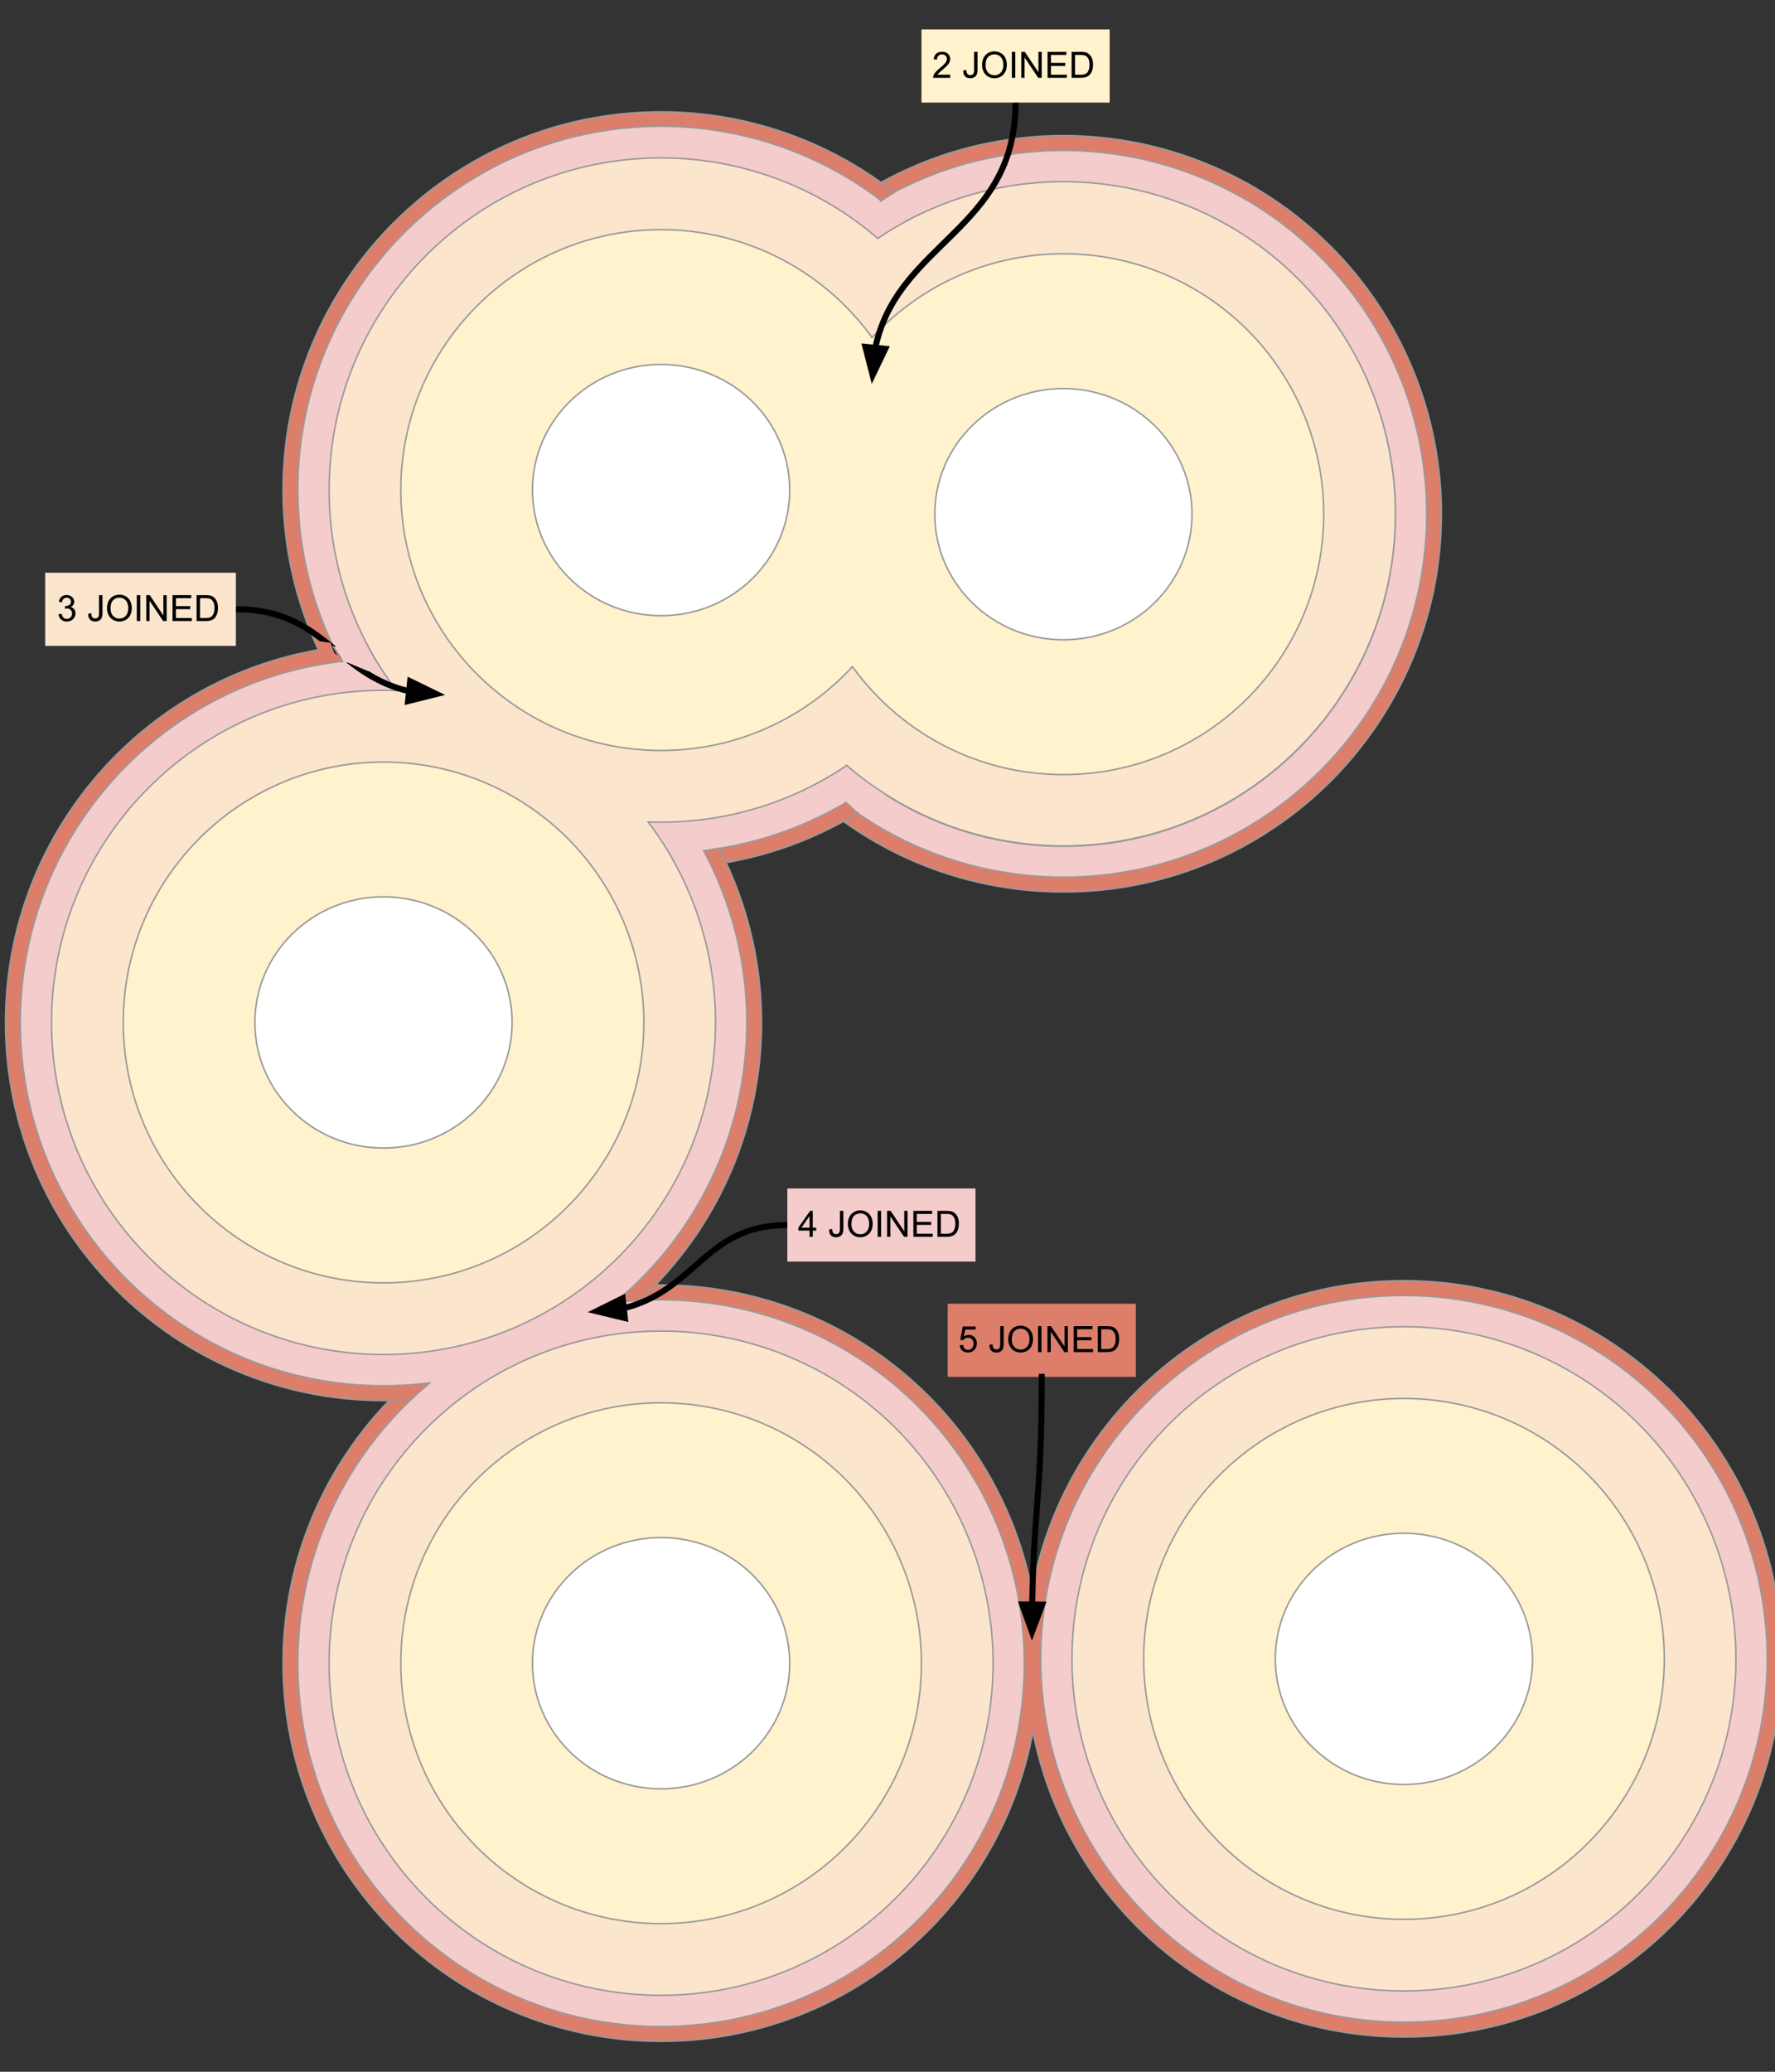 <svg version="1.1" viewBox="0.0 0.0 1176.709 1372.827" fill="none" stroke="none" stroke-linecap="square" stroke-miterlimit="10" xmlns:xlink="http://www.w3.org/1999/xlink" xmlns="http://www.w3.org/2000/svg"><rect x="0.0" y="0.0" width="1176.709" height="1372.827" fill="#333333" stroke="none"/><clipPath id="p.0"><path d="m0 0l1176.709 0l0 1372.827l-1176.709 0l0 -1372.827z" clip-rule="nonzero"/></clipPath><g clip-path="url(#p.0)"><path fill="#000000" fill-opacity="0.0" d="m0 0l1176.709 0l0 1372.827l-1176.709 0z" fill-rule="evenodd"/><path fill="#dd7e6b" d="m454.358 340.452l0 0c0 -138.402 112.197 -250.598 250.598 -250.598l0 0c66.463 0 130.203 26.402 177.2 73.399c46.996 46.996 73.399 110.737 73.399 177.2l0 0c0 138.402 -112.197 250.598 -250.598 250.598l0 0c-138.402 0 -250.598 -112.197 -250.598 -250.598z" fill-rule="evenodd"/><path stroke="#999999" stroke-width="1.0" stroke-linejoin="round" stroke-linecap="butt" d="m454.358 340.452l0 0c0 -138.402 112.197 -250.598 250.598 -250.598l0 0c66.463 0 130.203 26.402 177.2 73.399c46.996 46.996 73.399 110.737 73.399 177.2l0 0c0 138.402 -112.197 250.598 -250.598 250.598l0 0c-138.402 0 -250.598 -112.197 -250.598 -250.598z" fill-rule="evenodd"/><path fill="#f4cccc" d="m464.178 340.458l0 0c0 -132.975 107.811 -240.772 240.803 -240.772l0 0c63.865 0 125.114 25.367 170.274 70.52c45.159 45.153 70.53 106.395 70.53 170.251l0 0c0 132.975 -107.811 240.772 -240.803 240.772l0 0c-132.992 0 -240.803 -107.797 -240.803 -240.772z" fill-rule="evenodd"/><path stroke="#999999" stroke-width="1.0" stroke-linejoin="round" stroke-linecap="butt" d="m464.178 340.458l0 0c0 -132.975 107.811 -240.772 240.803 -240.772l0 0c63.865 0 125.114 25.367 170.274 70.52c45.159 45.153 70.53 106.395 70.53 170.251l0 0c0 132.975 -107.811 240.772 -240.803 240.772l0 0c-132.992 0 -240.803 -107.797 -240.803 -240.772z" fill-rule="evenodd"/><path fill="#fce5cd" d="m484.891 340.706l0 0c0 -121.546 98.533 -220.079 220.079 -220.079l0 0c58.369 0 114.346 23.187 155.619 64.46c41.273 41.273 64.46 97.251 64.46 155.619l0 0c0 121.546 -98.533 220.079 -220.079 220.079l0 0c-121.546 0 -220.079 -98.533 -220.079 -220.079z" fill-rule="evenodd"/><path stroke="#999999" stroke-width="1.0" stroke-linejoin="round" stroke-linecap="butt" d="m484.891 340.706l0 0c0 -121.546 98.533 -220.079 220.079 -220.079l0 0c58.369 0 114.346 23.187 155.619 64.46c41.273 41.273 64.46 97.251 64.46 155.619l0 0c0 121.546 -98.533 220.079 -220.079 220.079l0 0c-121.546 0 -220.079 -98.533 -220.079 -220.079z" fill-rule="evenodd"/><path fill="#dd7e6b" d="m187.637 324.706l0 0c0 -138.402 112.197 -250.598 250.598 -250.598l0 0c66.463 0 130.204 26.402 177.2 73.399c46.996 46.996 73.399 110.737 73.399 177.2l0 0c0 138.402 -112.197 250.598 -250.598 250.598l0 0c-138.402 0 -250.598 -112.197 -250.598 -250.598z" fill-rule="evenodd"/><path stroke="#999999" stroke-width="1.0" stroke-linejoin="round" stroke-linecap="butt" d="m187.637 324.706l0 0c0 -138.402 112.197 -250.598 250.598 -250.598l0 0c66.463 0 130.204 26.402 177.2 73.399c46.996 46.996 73.399 110.737 73.399 177.2l0 0c0 138.402 -112.197 250.598 -250.598 250.598l0 0c-138.402 0 -250.598 -112.197 -250.598 -250.598z" fill-rule="evenodd"/><path fill="#f4cccc" d="m197.459 324.451l0 0c0 -132.975 107.811 -240.772 240.803 -240.772l0 0c63.865 0 125.114 25.367 170.274 70.52c45.159 45.153 70.53 106.395 70.53 170.251l0 0c0 132.975 -107.811 240.772 -240.803 240.772l0 0c-132.992 0 -240.803 -107.797 -240.803 -240.772z" fill-rule="evenodd"/><path stroke="#999999" stroke-width="1.0" stroke-linejoin="round" stroke-linecap="butt" d="m197.459 324.451l0 0c0 -132.975 107.811 -240.772 240.803 -240.772l0 0c63.865 0 125.114 25.367 170.274 70.52c45.159 45.153 70.53 106.395 70.53 170.251l0 0c0 132.975 -107.811 240.772 -240.803 240.772l0 0c-132.992 0 -240.803 -107.797 -240.803 -240.772z" fill-rule="evenodd"/><path fill="#dd7e6b" d="m187.639 1102.074l0 0c0 -138.402 112.197 -250.598 250.598 -250.598l0 0c66.463 0 130.204 26.402 177.2 73.399c46.996 46.996 73.399 110.737 73.399 177.2l0 0c0 138.402 -112.197 250.598 -250.598 250.598l0 0c-138.402 0 -250.598 -112.197 -250.598 -250.598z" fill-rule="evenodd"/><path stroke="#999999" stroke-width="1.0" stroke-linejoin="round" stroke-linecap="butt" d="m187.639 1102.074l0 0c0 -138.402 112.197 -250.598 250.598 -250.598l0 0c66.463 0 130.204 26.402 177.2 73.399c46.996 46.996 73.399 110.737 73.399 177.2l0 0c0 138.402 -112.197 250.598 -250.598 250.598l0 0c-138.402 0 -250.598 -112.197 -250.598 -250.598z" fill-rule="evenodd"/><path fill="#dd7e6b" d="m3.644 677.491l0 0c0 -138.402 112.197 -250.598 250.598 -250.598l0 0c66.463 0 130.204 26.402 177.2 73.399c46.996 46.996 73.399 110.737 73.399 177.2l0 0c0 138.402 -112.197 250.598 -250.598 250.598l0 0c-138.402 0 -250.598 -112.197 -250.598 -250.598z" fill-rule="evenodd"/><path stroke="#999999" stroke-width="1.0" stroke-linejoin="round" stroke-linecap="butt" d="m3.644 677.491l0 0c0 -138.402 112.197 -250.598 250.598 -250.598l0 0c66.463 0 130.204 26.402 177.2 73.399c46.996 46.996 73.399 110.737 73.399 177.2l0 0c0 138.402 -112.197 250.598 -250.598 250.598l0 0c-138.402 0 -250.598 -112.197 -250.598 -250.598z" fill-rule="evenodd"/><path fill="#f4cccc" d="m13.459 677.491l0 0c0 -132.974 107.811 -240.772 240.803 -240.772l0 0c63.865 0 125.114 25.367 170.274 70.52c45.159 45.153 70.53 106.395 70.53 170.251l0 0c0 132.974 -107.811 240.772 -240.803 240.772l0 0c-132.992 0 -240.803 -107.797 -240.803 -240.772z" fill-rule="evenodd"/><path stroke="#999999" stroke-width="1.0" stroke-linejoin="round" stroke-linecap="butt" d="m13.459 677.491l0 0c0 -132.974 107.811 -240.772 240.803 -240.772l0 0c63.865 0 125.114 25.367 170.274 70.52c45.159 45.153 70.53 106.395 70.53 170.251l0 0c0 132.974 -107.811 240.772 -240.803 240.772l0 0c-132.992 0 -240.803 -107.797 -240.803 -240.772z" fill-rule="evenodd"/><path fill="#f4cccc" d="m197.433 1102.086l0 0c0 -132.974 107.811 -240.772 240.803 -240.772l0 0c63.865 0 125.114 25.367 170.274 70.52c45.159 45.153 70.53 106.395 70.53 170.251l0 0c0 132.974 -107.811 240.772 -240.803 240.772l0 0c-132.992 0 -240.803 -107.797 -240.803 -240.772z" fill-rule="evenodd"/><path stroke="#999999" stroke-width="1.0" stroke-linejoin="round" stroke-linecap="butt" d="m197.433 1102.086l0 0c0 -132.974 107.811 -240.772 240.803 -240.772l0 0c63.865 0 125.114 25.367 170.274 70.52c45.159 45.153 70.53 106.395 70.53 170.251l0 0c0 132.974 -107.811 240.772 -240.803 240.772l0 0c-132.992 0 -240.803 -107.797 -240.803 -240.772z" fill-rule="evenodd"/><path fill="#fce5cd" d="m218.172 1102.087l0 0c0 -121.546 98.533 -220.079 220.079 -220.079l0 0c58.369 0 114.346 23.187 155.619 64.46c41.273 41.273 64.46 97.251 64.46 155.619l0 0c0 121.546 -98.533 220.079 -220.079 220.079l0 0c-121.546 0 -220.079 -98.533 -220.079 -220.079z" fill-rule="evenodd"/><path stroke="#999999" stroke-width="1.0" stroke-linejoin="round" stroke-linecap="butt" d="m218.172 1102.087l0 0c0 -121.546 98.533 -220.079 220.079 -220.079l0 0c58.369 0 114.346 23.187 155.619 64.46c41.273 41.273 64.46 97.251 64.46 155.619l0 0c0 121.546 -98.533 220.079 -220.079 220.079l0 0c-121.546 0 -220.079 -98.533 -220.079 -220.079z" fill-rule="evenodd"/><path fill="#fff2cc" d="m265.709 1102.112l0 0c0 -95.306 77.261 -172.567 172.567 -172.567l0 0c45.768 0 89.661 18.181 122.023 50.544c32.363 32.363 50.544 76.256 50.544 122.023l0 0c0 95.306 -77.261 172.567 -172.567 172.567l0 0c-95.306 0 -172.567 -77.261 -172.567 -172.567z" fill-rule="evenodd"/><path stroke="#999999" stroke-width="1.0" stroke-linejoin="round" stroke-linecap="butt" d="m265.709 1102.112l0 0c0 -95.306 77.261 -172.567 172.567 -172.567l0 0c45.768 0 89.661 18.181 122.023 50.544c32.363 32.363 50.544 76.256 50.544 122.023l0 0c0 95.306 -77.261 172.567 -172.567 172.567l0 0c-95.306 0 -172.567 -77.261 -172.567 -172.567z" fill-rule="evenodd"/><path fill="#ffffff" d="m352.99 1102.094l0 0c0 -45.974 38.172 -83.244 85.26 -83.244l0 0c22.612 0 44.298 8.77 60.288 24.382c15.989 15.611 24.972 36.785 24.972 58.862l0 0c0 45.974 -38.172 83.244 -85.26 83.244l0 0c-47.088 0 -85.26 -37.27 -85.26 -83.244z" fill-rule="evenodd"/><path stroke="#999999" stroke-width="1.0" stroke-linejoin="round" stroke-linecap="butt" d="m352.99 1102.094l0 0c0 -45.974 38.172 -83.244 85.26 -83.244l0 0c22.612 0 44.298 8.77 60.288 24.382c15.989 15.611 24.972 36.785 24.972 58.862l0 0c0 45.974 -38.172 83.244 -85.26 83.244l0 0c-47.088 0 -85.26 -37.27 -85.26 -83.244z" fill-rule="evenodd"/><path fill="#fce5cd" d="m34.172 677.49l0 0c0 -121.542 98.529 -220.071 220.071 -220.071l0 0c58.367 0 114.343 23.186 155.614 64.457c41.271 41.271 64.457 97.248 64.457 155.614l0 0c0 121.542 -98.529 220.071 -220.071 220.071l0 0c-121.542 0 -220.071 -98.529 -220.071 -220.071z" fill-rule="evenodd"/><path stroke="#999999" stroke-width="1.0" stroke-linejoin="round" stroke-linecap="butt" d="m34.172 677.49l0 0c0 -121.542 98.529 -220.071 220.071 -220.071l0 0c58.367 0 114.343 23.186 155.614 64.457c41.271 41.271 64.457 97.248 64.457 155.614l0 0c0 121.542 -98.529 220.071 -220.071 220.071l0 0c-121.542 0 -220.071 -98.529 -220.071 -220.071z" fill-rule="evenodd"/><path fill="#fff2cc" d="m81.709 677.517l0 0c0 -95.303 77.258 -172.561 172.561 -172.561l0 0c45.766 0 89.657 18.18 122.019 50.542c32.361 32.361 50.542 76.253 50.542 122.019l0 0c0 95.303 -77.258 172.561 -172.561 172.561l0 0c-95.303 0 -172.561 -77.258 -172.561 -172.561z" fill-rule="evenodd"/><path stroke="#999999" stroke-width="1.0" stroke-linejoin="round" stroke-linecap="butt" d="m81.709 677.517l0 0c0 -95.303 77.258 -172.561 172.561 -172.561l0 0c45.766 0 89.657 18.18 122.019 50.542c32.361 32.361 50.542 76.253 50.542 122.019l0 0c0 95.303 -77.258 172.561 -172.561 172.561l0 0c-95.303 0 -172.561 -77.258 -172.561 -172.561z" fill-rule="evenodd"/><path fill="#ffffff" d="m168.99 677.499l0 0c0 -45.972 38.169 -83.239 85.253 -83.239l0 0c22.611 0 44.295 8.77 60.283 24.38c15.988 15.61 24.97 36.783 24.97 58.859l0 0c0 45.972 -38.169 83.239 -85.253 83.239l0 0c-47.084 0 -85.253 -37.268 -85.253 -83.239z" fill-rule="evenodd"/><path stroke="#999999" stroke-width="1.0" stroke-linejoin="round" stroke-linecap="butt" d="m168.99 677.499l0 0c0 -45.972 38.169 -83.239 85.253 -83.239l0 0c22.611 0 44.295 8.77 60.283 24.38c15.988 15.61 24.97 36.783 24.97 58.859l0 0c0 45.972 -38.169 83.239 -85.253 83.239l0 0c-47.084 0 -85.253 -37.268 -85.253 -83.239z" fill-rule="evenodd"/><path fill="#fce5cd" d="m218.196 324.706l0 0c0 -121.546 98.533 -220.079 220.079 -220.079l0 0c58.369 0 114.346 23.187 155.619 64.46c41.273 41.273 64.46 97.251 64.46 155.619l0 0c0 121.546 -98.533 220.079 -220.079 220.079l0 0c-121.546 0 -220.079 -98.533 -220.079 -220.079z" fill-rule="evenodd"/><path stroke="#999999" stroke-width="1.0" stroke-linejoin="round" stroke-linecap="butt" d="m218.196 324.706l0 0c0 -121.546 98.533 -220.079 220.079 -220.079l0 0c58.369 0 114.346 23.187 155.619 64.46c41.273 41.273 64.46 97.251 64.46 155.619l0 0c0 121.546 -98.533 220.079 -220.079 220.079l0 0c-121.546 0 -220.079 -98.533 -220.079 -220.079z" fill-rule="evenodd"/><path fill="#fce5cd" d="m484.902 340.459l0 0c0 -121.546 98.533 -220.079 220.079 -220.079l0 0c58.369 0 114.346 23.187 155.619 64.46c41.273 41.273 64.46 97.251 64.46 155.619l0 0c0 121.546 -98.533 220.079 -220.079 220.079l0 0c-121.546 0 -220.079 -98.533 -220.079 -220.079z" fill-rule="evenodd"/><path stroke="#999999" stroke-width="1.0" stroke-linejoin="round" stroke-linecap="butt" d="m484.902 340.459l0 0c0 -121.546 98.533 -220.079 220.079 -220.079l0 0c58.369 0 114.346 23.187 155.619 64.46c41.273 41.273 64.46 97.251 64.46 155.619l0 0c0 121.546 -98.533 220.079 -220.079 220.079l0 0c-121.546 0 -220.079 -98.533 -220.079 -220.079z" fill-rule="evenodd"/><path fill="#fff2cc" d="m265.709 324.732l0 0c0 -95.306 77.261 -172.567 172.567 -172.567l0 0c45.768 0 89.661 18.181 122.023 50.544c32.363 32.363 50.544 76.256 50.544 122.023l0 0c0 95.306 -77.261 172.567 -172.567 172.567l0 0c-95.306 0 -172.567 -77.261 -172.567 -172.567z" fill-rule="evenodd"/><path stroke="#999999" stroke-width="1.0" stroke-linejoin="round" stroke-linecap="butt" d="m265.709 324.732l0 0c0 -95.306 77.261 -172.567 172.567 -172.567l0 0c45.768 0 89.661 18.181 122.023 50.544c32.363 32.363 50.544 76.256 50.544 122.023l0 0c0 95.306 -77.261 172.567 -172.567 172.567l0 0c-95.306 0 -172.567 -77.261 -172.567 -172.567z" fill-rule="evenodd"/><path fill="#ffffff" d="m352.99 324.737l0 0c0 -45.974 38.172 -83.244 85.26 -83.244l0 0c22.612 0 44.298 8.77 60.288 24.382c15.989 15.611 24.972 36.785 24.972 58.862l0 0c0 45.974 -38.172 83.244 -85.26 83.244l0 0c-47.088 0 -85.26 -37.27 -85.26 -83.244z" fill-rule="evenodd"/><path stroke="#999999" stroke-width="1.0" stroke-linejoin="round" stroke-linecap="butt" d="m352.99 324.737l0 0c0 -45.974 38.172 -83.244 85.26 -83.244l0 0c22.612 0 44.298 8.77 60.288 24.382c15.989 15.611 24.972 36.785 24.972 58.862l0 0c0 45.974 -38.172 83.244 -85.26 83.244l0 0c-47.088 0 -85.26 -37.27 -85.26 -83.244z" fill-rule="evenodd"/><path fill="#fce5cd" d="m266.148 455.816l-8.031 6.543l44.024 45.213l75.255 34.803l53.541 6.247l-4.462 -9.816l-64.546 -17.551l-77.039 -51.16z" fill-rule="evenodd"/><path fill="#f4cccc" d="m406.877 860.834l0.579 11.488l-77.303 24.701l-44.756 25.276l0 -12.063l37.105 -21.533l57.383 -23.753z" fill-rule="evenodd"/><path fill="#dd7e6b" d="m680.11 1099.201l0 0c0 -138.402 112.197 -250.598 250.598 -250.598l0 0c66.463 0 130.204 26.402 177.2 73.399c46.996 46.996 73.399 110.737 73.399 177.2l0 0c0 138.402 -112.197 250.598 -250.598 250.598l0 0c-138.402 0 -250.598 -112.197 -250.598 -250.598z" fill-rule="evenodd"/><path stroke="#999999" stroke-width="1.0" stroke-linejoin="round" stroke-linecap="butt" d="m680.11 1099.201l0 0c0 -138.402 112.197 -250.598 250.598 -250.598l0 0c66.463 0 130.204 26.402 177.2 73.399c46.996 46.996 73.399 110.737 73.399 177.2l0 0c0 138.402 -112.197 250.598 -250.598 250.598l0 0c-138.402 0 -250.598 -112.197 -250.598 -250.598z" fill-rule="evenodd"/><path fill="#f4cccc" d="m689.93 1099.208l0 0c0 -132.975 107.811 -240.772 240.803 -240.772l0 0c63.865 0 125.114 25.367 170.274 70.52c45.159 45.153 70.53 106.395 70.53 170.251l0 0c0 132.974 -107.811 240.772 -240.803 240.772l0 0c-132.992 0 -240.803 -107.797 -240.803 -240.772z" fill-rule="evenodd"/><path stroke="#999999" stroke-width="1.0" stroke-linejoin="round" stroke-linecap="butt" d="m689.93 1099.208l0 0c0 -132.975 107.811 -240.772 240.803 -240.772l0 0c63.865 0 125.114 25.367 170.274 70.52c45.159 45.153 70.53 106.395 70.53 170.251l0 0c0 132.974 -107.811 240.772 -240.803 240.772l0 0c-132.992 0 -240.803 -107.797 -240.803 -240.772z" fill-rule="evenodd"/><path fill="#fce5cd" d="m710.643 1099.215l0 0c0 -121.546 98.533 -220.079 220.079 -220.079l0 0c58.368 0 114.346 23.187 155.619 64.46c41.273 41.273 64.459 97.251 64.459 155.619l0 0c0 121.546 -98.533 220.079 -220.079 220.079l0 0c-121.546 0 -220.079 -98.533 -220.079 -220.079z" fill-rule="evenodd"/><path stroke="#999999" stroke-width="1.0" stroke-linejoin="round" stroke-linecap="butt" d="m710.643 1099.215l0 0c0 -121.546 98.533 -220.079 220.079 -220.079l0 0c58.368 0 114.346 23.187 155.619 64.46c41.273 41.273 64.459 97.251 64.459 155.619l0 0c0 121.546 -98.533 220.079 -220.079 220.079l0 0c-121.546 0 -220.079 -98.533 -220.079 -220.079z" fill-rule="evenodd"/><path fill="#fff2cc" d="m758.179 1099.24l0 0c0 -95.306 77.261 -172.567 172.567 -172.567l0 0c45.768 0 89.661 18.181 122.023 50.544c32.363 32.363 50.544 76.256 50.544 122.023l0 0c0 95.306 -77.261 172.567 -172.567 172.567l0 0c-95.306 0 -172.567 -77.261 -172.567 -172.567z" fill-rule="evenodd"/><path stroke="#999999" stroke-width="1.0" stroke-linejoin="round" stroke-linecap="butt" d="m758.179 1099.24l0 0c0 -95.306 77.261 -172.567 172.567 -172.567l0 0c45.768 0 89.661 18.181 122.023 50.544c32.363 32.363 50.544 76.256 50.544 122.023l0 0c0 95.306 -77.261 172.567 -172.567 172.567l0 0c-95.306 0 -172.567 -77.261 -172.567 -172.567z" fill-rule="evenodd"/><path fill="#ffffff" d="m845.461 1099.221l0 0c0 -45.974 38.172 -83.244 85.26 -83.244l0 0c22.612 0 44.299 8.77 60.288 24.382c15.989 15.611 24.972 36.785 24.972 58.862l0 0c0 45.974 -38.172 83.244 -85.26 83.244l0 0c-47.088 0 -85.26 -37.27 -85.26 -83.244z" fill-rule="evenodd"/><path stroke="#999999" stroke-width="1.0" stroke-linejoin="round" stroke-linecap="butt" d="m845.461 1099.221l0 0c0 -45.974 38.172 -83.244 85.26 -83.244l0 0c22.612 0 44.299 8.77 60.288 24.382c15.989 15.611 24.972 36.785 24.972 58.862l0 0c0 45.974 -38.172 83.244 -85.26 83.244l0 0c-47.088 0 -85.26 -37.27 -85.26 -83.244z" fill-rule="evenodd"/><path fill="#dd7e6b" d="m679.938 1053.162l8.108 0.784l0 94.573l-6.538 -1.568l-2.092 -48.592z" fill-rule="evenodd"/><path fill="#fff2cc" d="m532.415 340.706l0 0c0 -95.306 77.261 -172.567 172.567 -172.567l0 0c45.768 0 89.661 18.181 122.023 50.544c32.363 32.363 50.544 76.256 50.544 122.023l0 0c0 95.306 -77.261 172.567 -172.567 172.567l0 0c-95.306 0 -172.567 -77.261 -172.567 -172.567z" fill-rule="evenodd"/><path stroke="#999999" stroke-width="1.0" stroke-linejoin="round" stroke-linecap="butt" d="m532.415 340.706l0 0c0 -95.306 77.261 -172.567 172.567 -172.567l0 0c45.768 0 89.661 18.181 122.023 50.544c32.363 32.363 50.544 76.256 50.544 122.023l0 0c0 95.306 -77.261 172.567 -172.567 172.567l0 0c-95.306 0 -172.567 -77.261 -172.567 -172.567z" fill-rule="evenodd"/><path fill="#ffffff" d="m619.696 340.711l0 0c0 -45.974 38.172 -83.244 85.26 -83.244l0 0c22.612 0 44.298 8.77 60.288 24.382c15.989 15.611 24.972 36.785 24.972 58.862l0 0c0 45.974 -38.172 83.244 -85.26 83.244l0 0c-47.088 0 -85.26 -37.27 -85.26 -83.244z" fill-rule="evenodd"/><path stroke="#999999" stroke-width="1.0" stroke-linejoin="round" stroke-linecap="butt" d="m619.696 340.711l0 0c0 -45.974 38.172 -83.244 85.26 -83.244l0 0c22.612 0 44.298 8.77 60.288 24.382c15.989 15.611 24.972 36.785 24.972 58.862l0 0c0 45.974 -38.172 83.244 -85.26 83.244l0 0c-47.088 0 -85.26 -37.27 -85.26 -83.244z" fill-rule="evenodd"/><path fill="#fff2cc" d="m574.88 223.533l7.84 1.425l-41.696 79.115l8.197 98.714l19.958 39.559l-8.554 -1.782l-31.005 -50.249l0.357 -82.323l16.748 -61.651z" fill-rule="evenodd"/><path fill="#dd7e6b" d="m628.234 863.905l124.756 0l0 48.472l-124.756 0z" fill-rule="evenodd"/><path fill="#000000" d="m636.218 891.446l2.219 -0.188q0.234 1.609 1.125 2.438q0.906 0.812 2.172 0.812q1.531 0 2.578 -1.141q1.062 -1.156 1.062 -3.062q0 -1.797 -1.016 -2.844q-1.016 -1.047 -2.656 -1.047q-1.016 0 -1.844 0.469q-0.812 0.453 -1.281 1.203l-1.984 -0.266l1.656 -8.828l8.547 0l0 2.016l-6.859 0l-0.922 4.625q1.547 -1.078 3.25 -1.078q2.25 0 3.797 1.562q1.547 1.547 1.547 4.0q0 2.328 -1.359 4.031q-1.656 2.094 -4.516 2.094q-2.344 0 -3.828 -1.312q-1.484 -1.312 -1.688 -3.484zm19.703 -0.375l2.062 -0.281q0.078 1.969 0.734 2.703q0.656 0.719 1.812 0.719q0.859 0 1.469 -0.391q0.625 -0.391 0.859 -1.062q0.234 -0.688 0.234 -2.156l0 -11.844l2.281 0l0 11.719q0 2.156 -0.531 3.344q-0.516 1.172 -1.656 1.797q-1.125 0.625 -2.641 0.625q-2.266 0 -3.469 -1.297q-1.203 -1.312 -1.156 -3.875zm12.469 -3.5q0 -4.266 2.297 -6.688q2.297 -2.422 5.938 -2.422q2.375 0 4.281 1.141q1.922 1.125 2.922 3.172q1.0 2.031 1.0 4.609q0 2.609 -1.062 4.672q-1.047 2.062 -2.984 3.125q-1.938 1.062 -4.172 1.062q-2.422 0 -4.344 -1.172q-1.906 -1.172 -2.891 -3.203q-0.984 -2.031 -0.984 -4.297zm2.344 0.047q0 3.094 1.672 4.891q1.672 1.781 4.188 1.781q2.578 0 4.234 -1.797q1.656 -1.812 1.656 -5.125q0 -2.094 -0.719 -3.656q-0.703 -1.578 -2.078 -2.438q-1.359 -0.859 -3.047 -0.859q-2.422 0 -4.172 1.656q-1.734 1.656 -1.734 5.547zm17.402 8.328l0 -17.188l2.281 0l0 17.188l-2.281 0zm6.262 0l0 -17.188l2.328 0l9.031 13.5l0 -13.5l2.172 0l0 17.188l-2.328 0l-9.016 -13.5l0 13.5l-2.188 0zm17.41 0l0 -17.188l12.422 0l0 2.031l-10.156 0l0 5.266l9.5 0l0 2.016l-9.5 0l0 5.844l10.547 0l0 2.031l-12.812 0zm15.961 0l0 -17.188l5.906 0q2.016 0 3.062 0.25q1.484 0.344 2.516 1.234q1.359 1.141 2.031 2.938q0.688 1.781 0.688 4.078q0 1.953 -0.469 3.469q-0.453 1.516 -1.172 2.516q-0.703 0.984 -1.562 1.547q-0.844 0.562 -2.047 0.859q-1.203 0.297 -2.766 0.297l-6.188 0zm2.266 -2.031l3.672 0q1.703 0 2.656 -0.312q0.969 -0.312 1.547 -0.891q0.812 -0.812 1.266 -2.172q0.453 -1.375 0.453 -3.312q0 -2.703 -0.891 -4.141q-0.891 -1.453 -2.156 -1.938q-0.906 -0.359 -2.938 -0.359l-3.609 0l0 13.125z" fill-rule="nonzero"/><path fill="#000000" fill-opacity="0.0" d="m690.612 912.378c0 43.71 -1.63 65.567 -3.26 87.421c-1.63 21.854 -3.26 43.707 -3.26 87.414" fill-rule="evenodd"/><path stroke="#000000" stroke-width="4.0" stroke-linejoin="round" stroke-linecap="butt" d="m690.612 912.378c0 43.71 -1.63 65.567 -3.26 87.421c-0.815 10.927 -1.63 21.854 -2.241 35.512c-0.306 6.829 -0.56 14.341 -0.739 22.878c-0.022 1.067 -0.043 2.15 -0.063 3.25l-0.03 1.775" fill-rule="evenodd"/><path fill="#000000" stroke="#000000" stroke-width="4.0" stroke-linecap="butt" d="m677.673 1063.162l6.465 18.203l6.748 -18.1z" fill-rule="evenodd"/><path fill="#000000" fill-opacity="0.0" d="m521.938 811.743c-31.569 0 -46.602 14.441 -63.138 28.882c-16.535 14.441 -34.573 28.882 -69.146 28.882" fill-rule="evenodd"/><path stroke="#000000" stroke-width="4.0" stroke-linejoin="round" stroke-linecap="butt" d="m521.938 811.743c-31.569 0 -46.602 14.441 -63.138 28.882c-8.268 7.22 -16.911 14.441 -27.809 19.856c-2.724 1.354 -5.59 2.595 -8.626 3.695c-1.518 0.55 -3.078 1.065 -4.685 1.541c-0.803 0.238 -1.618 0.466 -2.445 0.684c-0.413 0.109 -0.83 0.216 -1.249 0.32l-0.481 0.117" fill-rule="evenodd"/><path fill="#000000" stroke="#000000" stroke-width="4.0" stroke-linecap="butt" d="m412.771 860.272l-17.305 8.585l18.775 4.547z" fill-rule="evenodd"/><path fill="#000000" fill-opacity="0.0" d="m661.027 1110.289l0 0c0 -12.742 10.329 -23.071 23.071 -23.071l0 0c6.119 0 11.987 2.431 16.314 6.757c4.327 4.327 6.757 10.195 6.757 16.314l0 0c0 12.742 -10.329 23.071 -23.071 23.071l0 0c-12.742 0 -23.071 -10.329 -23.071 -23.071z" fill-rule="evenodd"/><path fill="#000000" fill-opacity="0.0" d="m357.058 867.973l0 0c9.428 -8.576 24.023 -7.885 32.598 1.543l0 0c4.118 4.527 6.269 10.505 5.98 16.619c-0.289 6.113 -2.996 11.861 -7.523 15.98l0 0c-9.428 8.576 -24.023 7.885 -32.598 -1.543l0 0c-8.576 -9.428 -7.885 -24.023 1.543 -32.598z" fill-rule="evenodd"/><path fill="#f4cccc" d="m521.938 787.507l124.756 0l0 48.472l-124.756 0z" fill-rule="evenodd"/><path fill="#000000" d="m536.688 819.547l0 -4.109l-7.453 0l0 -1.938l7.828 -11.141l1.734 0l0 11.141l2.312 0l0 1.938l-2.312 0l0 4.109l-2.109 0zm0 -6.047l0 -7.75l-5.391 7.75l5.391 0zm12.938 1.172l2.062 -0.281q0.078 1.969 0.734 2.703q0.656 0.719 1.812 0.719q0.859 0 1.469 -0.391q0.625 -0.391 0.859 -1.062q0.234 -0.688 0.234 -2.156l0 -11.844l2.281 0l0 11.719q0 2.156 -0.531 3.344q-0.516 1.172 -1.656 1.797q-1.125 0.625 -2.641 0.625q-2.266 0 -3.469 -1.297q-1.203 -1.312 -1.156 -3.875zm12.469 -3.5q0 -4.266 2.297 -6.688q2.297 -2.422 5.938 -2.422q2.375 0 4.281 1.141q1.922 1.125 2.922 3.172q1.0 2.031 1.0 4.609q0 2.609 -1.062 4.672q-1.047 2.062 -2.984 3.125q-1.938 1.062 -4.172 1.062q-2.422 0 -4.344 -1.172q-1.906 -1.172 -2.891 -3.203q-0.984 -2.031 -0.984 -4.297zm2.344 0.047q0 3.094 1.672 4.891q1.672 1.781 4.188 1.781q2.578 0 4.234 -1.797q1.656 -1.812 1.656 -5.125q0 -2.094 -0.719 -3.656q-0.703 -1.578 -2.078 -2.438q-1.359 -0.859 -3.047 -0.859q-2.422 0 -4.172 1.656q-1.734 1.656 -1.734 5.547zm17.402 8.328l0 -17.188l2.281 0l0 17.188l-2.281 0zm6.262 0l0 -17.188l2.328 0l9.031 13.5l0 -13.5l2.172 0l0 17.188l-2.328 0l-9.016 -13.5l0 13.5l-2.188 0zm17.41 0l0 -17.188l12.422 0l0 2.031l-10.156 0l0 5.266l9.5 0l0 2.016l-9.5 0l0 5.844l10.547 0l0 2.031l-12.812 0zm15.961 0l0 -17.188l5.906 0q2.016 0 3.062 0.25q1.484 0.344 2.516 1.234q1.359 1.141 2.031 2.938q0.688 1.781 0.688 4.078q0 1.953 -0.469 3.469q-0.453 1.516 -1.172 2.516q-0.703 0.984 -1.562 1.547q-0.844 0.562 -2.047 0.859q-1.203 0.297 -2.766 0.297l-6.188 0zm2.266 -2.031l3.672 0q1.703 0 2.656 -0.312q0.969 -0.312 1.547 -0.891q0.812 -0.812 1.266 -2.172q0.453 -1.375 0.453 -3.312q0 -2.703 -0.891 -4.141q-0.891 -1.453 -2.156 -1.938q-0.906 -0.359 -2.938 -0.359l-3.609 0l0 13.125z" fill-rule="nonzero"/><path fill="#000000" fill-opacity="0.0" d="m156.378 403.743c33.901 0 50.464 14.189 67.802 28.378c17.339 14.189 35.453 28.378 70.906 28.378" fill-rule="evenodd"/><path stroke="#000000" stroke-width="4.0" stroke-linejoin="round" stroke-linecap="butt" d="m156.378 403.743c33.901 0 50.464 14.189 67.802 28.378c8.669 7.094 17.533 14.189 28.66 19.51c2.782 1.33 5.705 2.55 8.803 3.63c1.549 0.54 3.141 1.046 4.78 1.514c0.82 0.234 1.652 0.458 2.496 0.672c0.422 0.107 0.847 0.212 1.275 0.314c0.214 0.051 0.429 0.102 0.645 0.151l0.378 0.086" fill-rule="evenodd"/><path fill="#000000" stroke="#000000" stroke-width="4.0" stroke-linecap="butt" d="m270.529 464.569l18.742 -4.68l-17.365 -8.462z" fill-rule="evenodd"/><path fill="#fce5cd" d="m29.953 379.507l126.425 0l0 48.472l-126.425 0z" fill-rule="evenodd"/><path fill="#000000" d="m38.788 407.015l2.109 -0.281q0.359 1.781 1.234 2.578q0.875 0.797 2.125 0.797q1.484 0 2.5 -1.031q1.031 -1.031 1.031 -2.562q0 -1.453 -0.953 -2.391q-0.938 -0.953 -2.406 -0.953q-0.594 0 -1.484 0.234l0.234 -1.844q0.203 0.016 0.344 0.016q1.344 0 2.422 -0.703q1.078 -0.703 1.078 -2.156q0 -1.172 -0.797 -1.922q-0.781 -0.766 -2.016 -0.766q-1.234 0 -2.062 0.781q-0.812 0.766 -1.047 2.312l-2.109 -0.375q0.391 -2.125 1.75 -3.281q1.375 -1.172 3.422 -1.172q1.406 0 2.578 0.609q1.188 0.594 1.812 1.641q0.641 1.047 0.641 2.219q0 1.109 -0.609 2.031q-0.594 0.906 -1.766 1.438q1.531 0.359 2.375 1.469q0.844 1.109 0.844 2.766q0 2.25 -1.641 3.828q-1.641 1.562 -4.156 1.562q-2.266 0 -3.766 -1.344q-1.484 -1.359 -1.688 -3.5zm19.688 -0.344l2.062 -0.281q0.078 1.969 0.734 2.703q0.656 0.719 1.812 0.719q0.859 0 1.469 -0.391q0.625 -0.391 0.859 -1.062q0.234 -0.688 0.234 -2.156l0 -11.844l2.281 0l0 11.719q0 2.156 -0.531 3.344q-0.516 1.172 -1.656 1.797q-1.125 0.625 -2.641 0.625q-2.266 0 -3.469 -1.297q-1.203 -1.312 -1.156 -3.875zm12.469 -3.5q0 -4.266 2.297 -6.688q2.297 -2.422 5.938 -2.422q2.375 0 4.281 1.141q1.922 1.125 2.922 3.172q1.0 2.031 1.0 4.609q0 2.609 -1.062 4.672q-1.047 2.062 -2.984 3.125q-1.938 1.062 -4.172 1.062q-2.422 0 -4.344 -1.172q-1.906 -1.172 -2.891 -3.203q-0.984 -2.031 -0.984 -4.297zm2.344 0.047q0 3.094 1.672 4.891q1.672 1.781 4.188 1.781q2.578 0 4.234 -1.797q1.656 -1.812 1.656 -5.125q0 -2.094 -0.719 -3.656q-0.703 -1.578 -2.078 -2.438q-1.359 -0.859 -3.047 -0.859q-2.422 0 -4.172 1.656q-1.734 1.656 -1.734 5.547zm17.402 8.328l0 -17.188l2.281 0l0 17.188l-2.281 0zm6.262 0l0 -17.188l2.328 0l9.031 13.5l0 -13.5l2.172 0l0 17.188l-2.328 0l-9.016 -13.5l0 13.5l-2.188 0zm17.41 0l0 -17.188l12.422 0l0 2.031l-10.156 0l0 5.266l9.5 0l0 2.016l-9.5 0l0 5.844l10.547 0l0 2.031l-12.812 0zm15.961 0l0 -17.188l5.906 0q2.016 0 3.062 0.25q1.484 0.344 2.516 1.234q1.359 1.141 2.031 2.938q0.688 1.781 0.688 4.078q0 1.953 -0.469 3.469q-0.453 1.516 -1.172 2.516q-0.703 0.984 -1.562 1.547q-0.844 0.562 -2.047 0.859q-1.203 0.297 -2.766 0.297l-6.188 0zm2.266 -2.031l3.672 0q1.703 0 2.656 -0.312q0.969 -0.312 1.547 -0.891q0.812 -0.812 1.266 -2.172q0.453 -1.375 0.453 -3.312q0 -2.703 -0.891 -4.141q-0.891 -1.453 -2.156 -1.938q-0.906 -0.359 -2.938 -0.359l-3.609 0l0 13.125z" fill-rule="nonzero"/><path fill="#fce5cd" d="m556.123 180.186l-9.596 9.533l-1.465 -1.157l14.31 -17.126l21.315 -13.625l1.685 1.438l-11.562 8.748z" fill-rule="evenodd"/><path fill="#f4cccc" d="m610.113 141.105l-10.711 5.425l-12.1 -2.087l0.349 -8.207l-4.034 -2.64l10.084 -5.982l6.885 -3.407z" fill-rule="evenodd"/><path fill="#000000" fill-opacity="0.0" d="m673.262 67.979c0 46.599 -23.835 69.9 -47.669 93.199c-23.835 23.299 -47.669 46.597 -47.669 93.195" fill-rule="evenodd"/><path stroke="#000000" stroke-width="4.0" stroke-linejoin="round" stroke-linecap="butt" d="m673.262 67.979c0 46.599 -23.835 69.9 -47.669 93.199c-11.917 11.65 -23.835 23.299 -32.773 37.861c-4.469 7.281 -8.193 15.29 -10.8 24.391c-0.652 2.275 -1.234 4.619 -1.74 7.036l-0.005 0.023" fill-rule="evenodd"/><path fill="#000000" stroke="#000000" stroke-width="4.0" stroke-linecap="butt" d="m573.701 229.841l4.796 18.712l8.354 -17.418z" fill-rule="evenodd"/><path fill="#fff2cc" d="m610.884 19.507l124.756 0l0 48.472l-124.756 0z" fill-rule="evenodd"/><path fill="#000000" d="m629.947 49.515l0 2.031l-11.344 0q-0.031 -0.766 0.234 -1.469q0.438 -1.156 1.391 -2.281q0.953 -1.125 2.766 -2.609q2.797 -2.297 3.781 -3.625q0.984 -1.344 0.984 -2.547q0 -1.25 -0.906 -2.109q-0.891 -0.859 -2.328 -0.859q-1.516 0 -2.438 0.922q-0.906 0.906 -0.922 2.516l-2.172 -0.219q0.219 -2.422 1.672 -3.688q1.453 -1.281 3.906 -1.281q2.469 0 3.906 1.375q1.453 1.359 1.453 3.391q0 1.031 -0.422 2.031q-0.422 1.0 -1.406 2.109q-0.969 1.094 -3.25 3.016q-1.891 1.594 -2.438 2.156q-0.531 0.562 -0.891 1.141l8.422 0zm8.625 -2.844l2.062 -0.281q0.078 1.969 0.734 2.703q0.656 0.719 1.812 0.719q0.859 0 1.469 -0.391q0.625 -0.391 0.859 -1.062q0.234 -0.688 0.234 -2.156l0 -11.844l2.281 0l0 11.719q0 2.156 -0.531 3.344q-0.516 1.172 -1.656 1.797q-1.125 0.625 -2.641 0.625q-2.266 0 -3.469 -1.297q-1.203 -1.312 -1.156 -3.875zm12.469 -3.5q0 -4.266 2.297 -6.688q2.297 -2.422 5.938 -2.422q2.375 0 4.281 1.141q1.922 1.125 2.922 3.172q1.0 2.031 1.0 4.609q0 2.609 -1.062 4.672q-1.047 2.062 -2.984 3.125q-1.938 1.062 -4.172 1.062q-2.422 0 -4.344 -1.172q-1.906 -1.172 -2.891 -3.203q-0.984 -2.031 -0.984 -4.297zm2.344 0.047q0 3.094 1.672 4.891q1.672 1.781 4.188 1.781q2.578 0 4.234 -1.797q1.656 -1.812 1.656 -5.125q0 -2.094 -0.719 -3.656q-0.703 -1.578 -2.078 -2.438q-1.359 -0.859 -3.047 -0.859q-2.422 0 -4.172 1.656q-1.734 1.656 -1.734 5.547zm17.402 8.328l0 -17.188l2.281 0l0 17.188l-2.281 0zm6.262 0l0 -17.188l2.328 0l9.031 13.5l0 -13.5l2.172 0l0 17.188l-2.328 0l-9.016 -13.5l0 13.5l-2.188 0zm17.41 0l0 -17.188l12.422 0l0 2.031l-10.156 0l0 5.266l9.5 0l0 2.016l-9.5 0l0 5.844l10.547 0l0 2.031l-12.812 0zm15.961 0l0 -17.188l5.906 0q2.016 0 3.062 0.25q1.484 0.344 2.516 1.234q1.359 1.141 2.031 2.938q0.688 1.781 0.688 4.078q0 1.953 -0.469 3.469q-0.453 1.516 -1.172 2.516q-0.703 0.984 -1.562 1.547q-0.844 0.562 -2.047 0.859q-1.203 0.297 -2.766 0.297l-6.188 0zm2.266 -2.031l3.672 0q1.703 0 2.656 -0.312q0.969 -0.312 1.547 -0.891q0.812 -0.812 1.266 -2.172q0.453 -1.375 0.453 -3.312q0 -2.703 -0.891 -4.141q-0.891 -1.453 -2.156 -1.938q-0.906 -0.359 -2.938 -0.359l-3.609 0l0 13.125z" fill-rule="nonzero"/><path fill="#000000" fill-opacity="0.0" d="m295.073 460.484l0 0c6.366 -11.037 20.475 -14.816 31.512 -8.441l0 0c5.3 3.061 9.169 8.103 10.755 14.016c1.586 5.913 0.759 12.212 -2.298 17.512l0 0c-6.367 11.037 -20.475 14.816 -31.512 8.441l0 0c-11.037 -6.375 -14.823 -20.491 -8.457 -31.528z" fill-rule="evenodd"/><path fill="#000000" fill-opacity="0.0" d="m554.864 277.43l0 0c0 -12.742 10.329 -23.064 23.071 -23.055l0 0c6.119 0.004 11.987 2.439 16.314 6.768c4.327 4.33 6.757 10.199 6.757 16.318l0 0c0 12.742 -10.329 23.064 -23.071 23.055l0 0c-12.742 -0.009 -23.071 -10.345 -23.071 -23.087z" fill-rule="evenodd"/><path fill="#fce5cd" d="m551.249 497.126l10.375 8.874l-1.186 1.063l-18.438 -12.751l-13.814 -21.625l1.126 -0.625l9.625 10.562z" fill-rule="evenodd"/><path fill="#f4cccc" d="m587.063 527.0l-1.438 19.0l-1.186 1.063l-14.814 -8.249l-4.333 -2.698l-4.827 -4.829l17.003 -10.916z" fill-rule="evenodd"/><path fill="#f4cccc" d="m485.0 552.43l-1.499 7.639l-6.501 1.529l-17.869 3.294l-1.63 -5.331l-3.593 -14.754l12.782 -1.192z" fill-rule="evenodd"/><path fill="#f4cccc" d="m242.43 426.446l6.609 12.1l-5.008 6.189l-13.423 -5.633l-2.711 -0.346l-6.399 -10.084l5.438 -2.047z" fill-rule="evenodd"/><path fill="#dd7e6b" d="m219.136 425.94l3.753 10.084l-8.971 -4.43l-1.299 4.682l-1.063 -5.26l-2.226 -5.425l0.226 -1.003z" fill-rule="evenodd"/><path fill="#000000" fill-opacity="0.0" d="m220.942 428.533l5.858 9.953" fill-rule="evenodd"/><path stroke="#999999" stroke-width="1.0" stroke-linejoin="round" stroke-linecap="butt" d="m220.942 428.533l5.858 9.953" fill-rule="evenodd"/><path fill="#000000" fill-opacity="0.0" d="m592.727 127.336l-8.976 5.984" fill-rule="evenodd"/><path stroke="#999999" stroke-width="1.0" stroke-linejoin="round" stroke-linecap="butt" d="m592.727 127.336l-8.976 5.984" fill-rule="evenodd"/><path fill="#000000" fill-opacity="0.0" d="m560.814 531.814l7.748 7.055" fill-rule="evenodd"/><path stroke="#999999" stroke-width="1.0" stroke-linejoin="round" stroke-linecap="butt" d="m560.814 531.814l7.748 7.055" fill-rule="evenodd"/><path fill="#000000" fill-opacity="0.0" d="m466.69 563.722l10.205 -1.638" fill-rule="evenodd"/><path stroke="#999999" stroke-width="1.0" stroke-linejoin="round" stroke-linecap="butt" d="m466.69 563.722l10.205 -1.638" fill-rule="evenodd"/></g></svg>